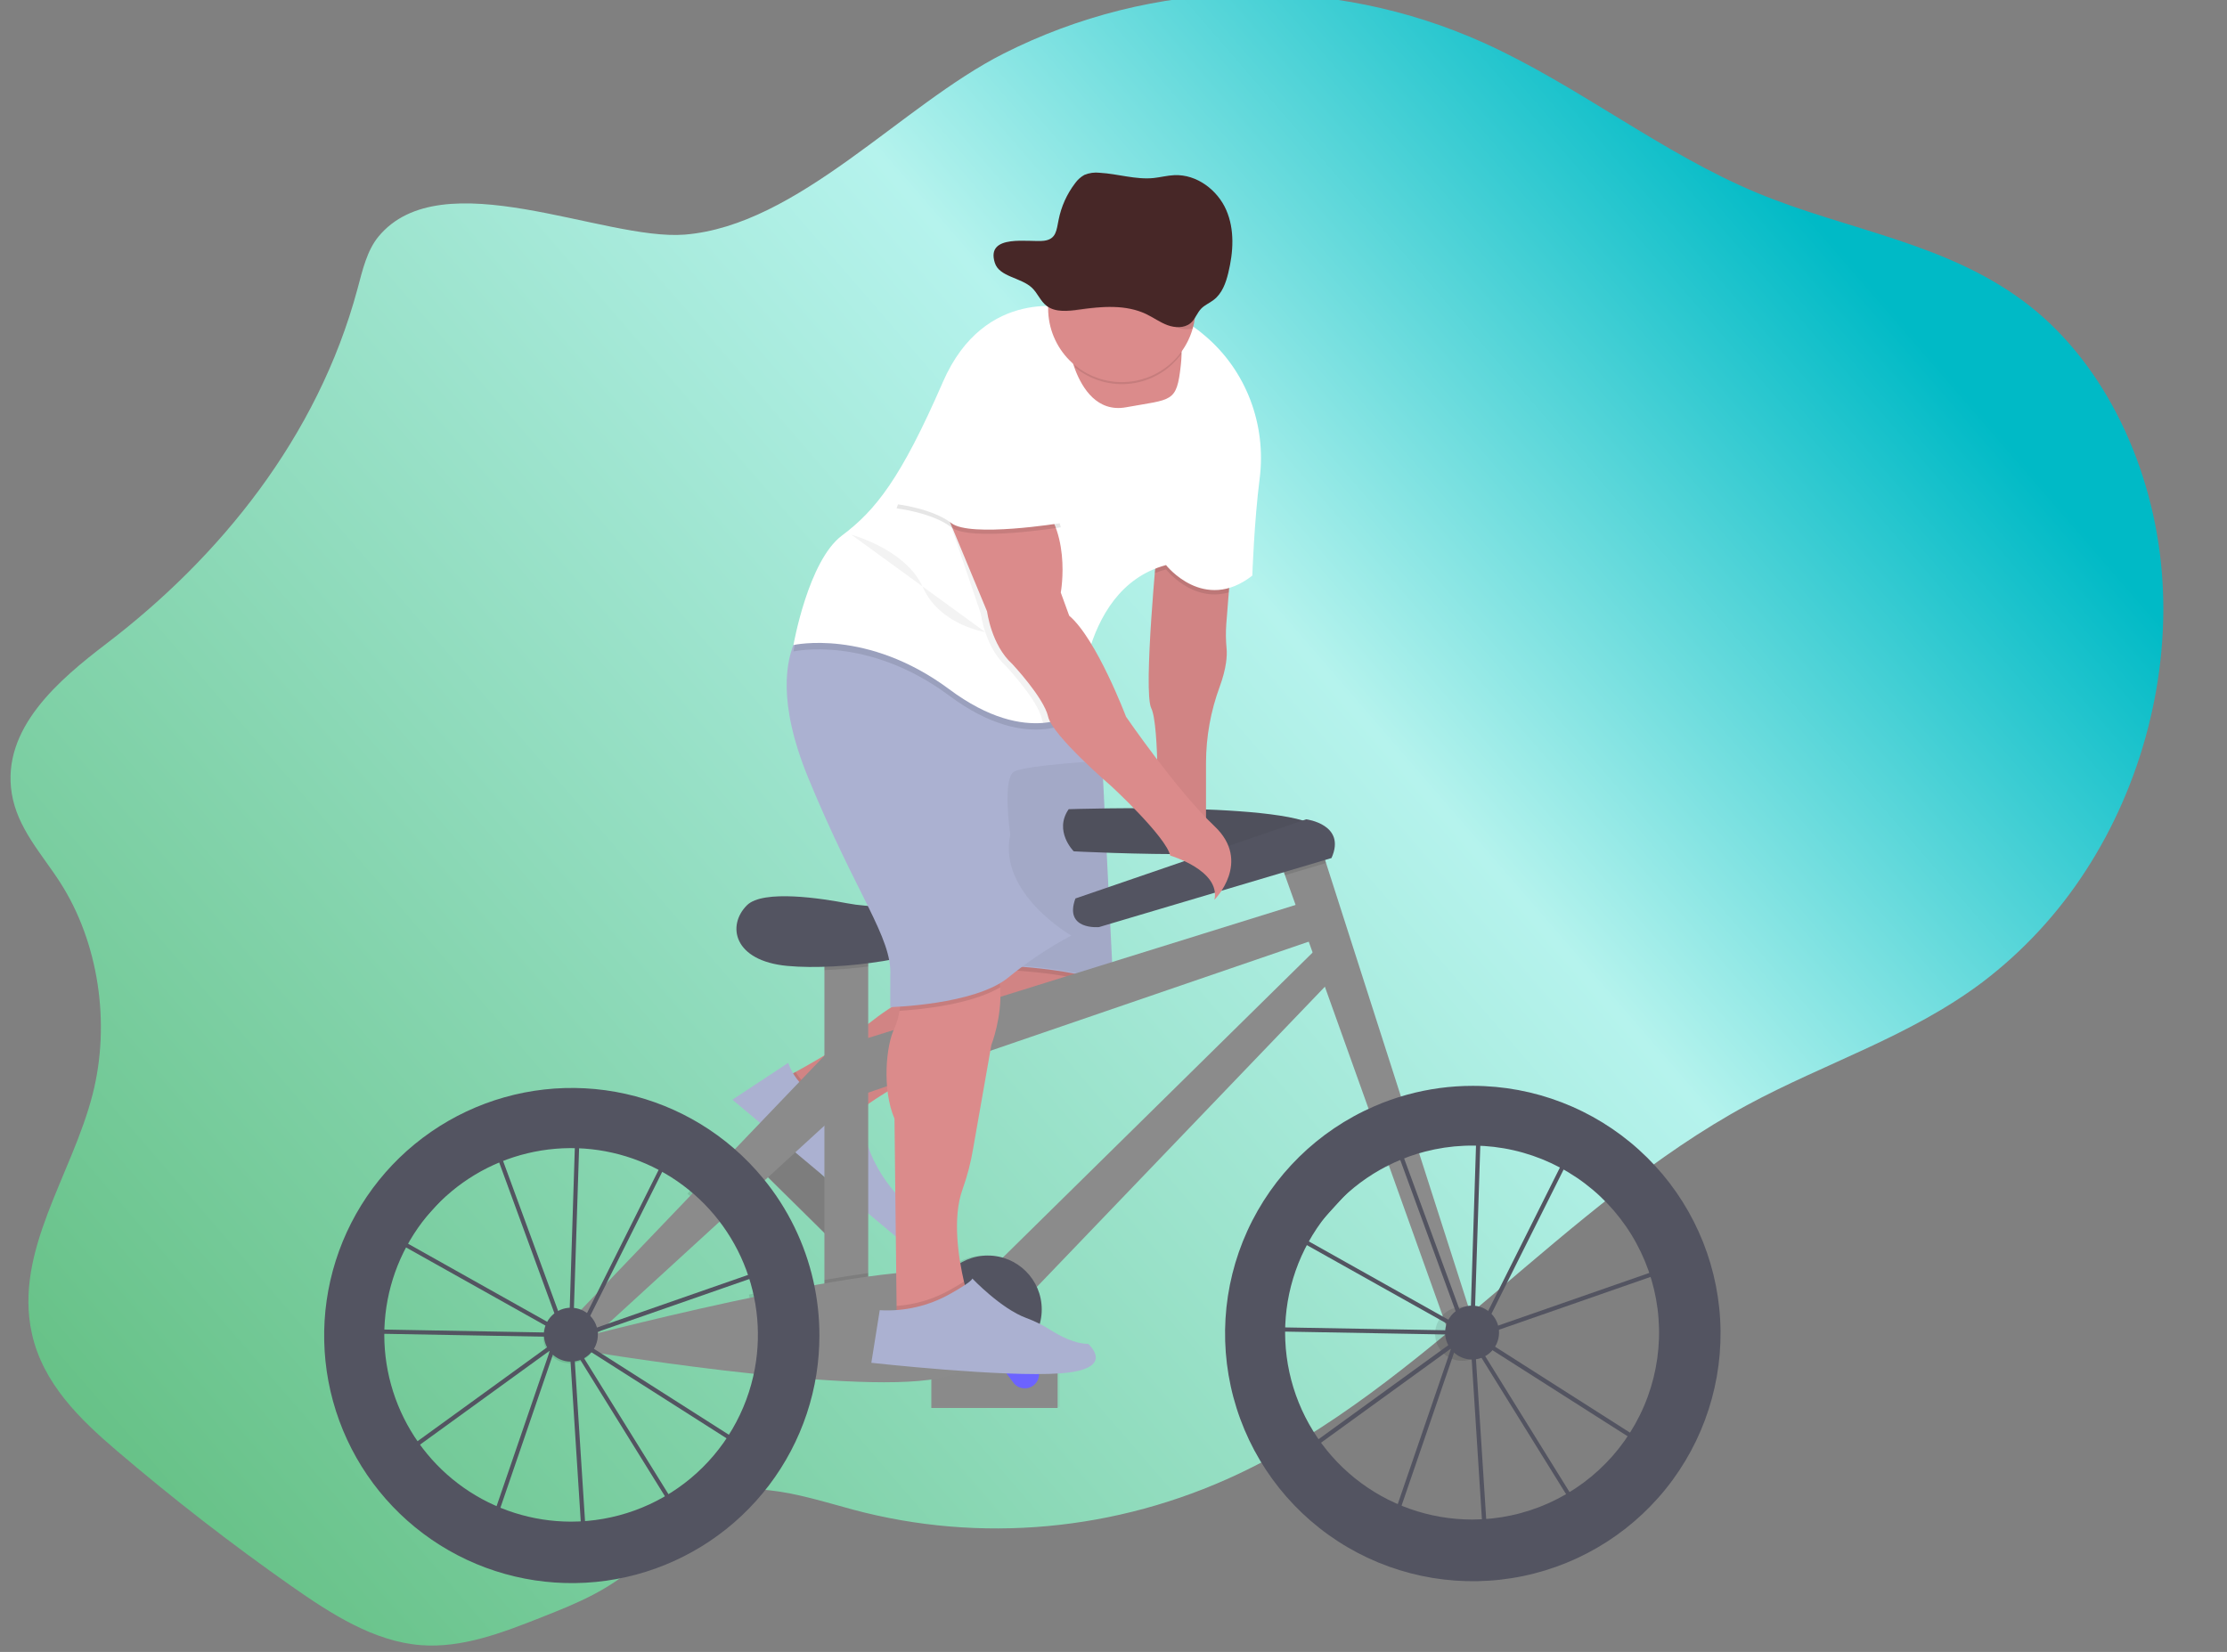 <svg width="1058" height="785" viewBox="0 0 1058 785" fill="none" xmlns="http://www.w3.org/2000/svg">
<rect x="0" y="0" width="1058" height="785" fill="#808080" stroke="none"/>
<g id="undraw_Ride_a_bicycle_2yok 1" clip-path="url(#clip0)">
<path id="Vector" d="M179.802 112.432C174.322 119.082 172.212 128.432 169.852 137.222C150.852 208.062 104.032 265.042 50.712 305.742C28.132 322.982 0.642 346.102 5.582 377.012C8.242 393.612 19.912 405.832 28.582 419.352C46.772 447.662 52.672 486.142 44.002 520.032C34.142 558.592 6.582 594.572 15.112 633.562C20.372 657.562 38.232 674.642 55.402 689.322C82.189 712.209 109.829 733.649 138.322 753.642C157.422 767.042 177.742 780.082 200.002 781.782C219.602 783.282 238.802 775.832 257.412 768.482C273.672 762.052 290.342 755.362 303.472 742.482C312.042 734.072 318.872 723.222 328.392 716.342C350.752 700.182 379.472 710.422 405.112 717.342C465.612 733.582 530.362 727.652 587.932 700.602C676.242 659.102 743.552 571.952 829.932 525.192C867.072 505.082 907.472 492.602 941.862 466.702C961.237 451.956 977.887 433.938 991.062 413.462C1017.06 373.352 1031.12 322.212 1027.06 272.152C1023 222.092 1000.25 173.852 964.522 145.592C926.272 115.342 877.962 109.692 834.442 91.532C789.502 72.772 749.522 40.532 705.012 20.402C668.996 4.159 629.8 -3.815 590.3 -2.934C550.8 -2.053 511.998 7.66 476.742 25.492C428.302 49.992 379.202 107.152 325.252 111.492C286.812 114.492 209.822 76.012 179.802 112.432Z" fill="url(#paint0_linear)"/>
<g id="container">
<path id="Vector_2" d="M502.45 650.077H442.45V669.077H502.45V650.077Z" fill="#8B8B8B"/>
<path id="Vector_3" opacity="0.1" d="M503.47 649.587H443.47V668.587H503.47V649.587Z" fill="#8B8B8B"/>
<g id="container_2">
<path id="Vector_4" d="M406.47 573.89L363.763 531.746L350.417 545.27L393.124 587.414L406.47 573.89Z" fill="#8B8B8B"/>
<path id="Vector_5" opacity="0.1" d="M406.522 573.731L363.816 531.587L350.47 545.111L393.177 587.255L406.522 573.731Z" fill="black"/>
<path id="Vector_6" d="M373.95 511.577C373.95 511.577 398.74 498.497 408.32 490.077C414.087 485.031 420.288 480.503 426.85 476.547L457.95 457.617L522.95 452.617L525.95 463.617C525.95 463.617 530.95 479.617 480.95 493.617C430.95 507.617 405.95 529.617 405.95 529.617C405.95 529.617 373.95 540.577 373.95 511.577Z" fill="#DB8B8B"/>
<path id="Vector_7" opacity="0.1" d="M408.6 527.447C406.83 528.797 405.95 529.577 405.95 529.577C405.95 529.577 373.95 540.577 373.95 511.577C373.95 511.577 375.5 510.757 377.95 509.387C380.425 513.417 383.893 516.746 388.021 519.055C392.149 521.365 396.8 522.577 401.53 522.577H404.92L408.6 527.447Z" fill="black"/>
<path id="Vector_8" opacity="0.05" d="M525.01 469.137C522.23 475.027 512.64 484.707 480.95 493.577C440.34 504.947 416.22 521.577 408.6 527.447C406.83 528.797 405.95 529.577 405.95 529.577C405.95 529.577 373.95 540.577 373.95 511.577C373.95 511.577 375.5 510.757 377.95 509.387C385.38 505.317 401.11 496.387 408.29 490.037C414.056 484.989 420.257 480.462 426.82 476.507L457.92 457.577L469.5 456.687L522.92 452.577L525.92 463.577C525.92 463.577 526.62 465.727 525.01 469.137Z" fill="black"/>
<path id="Vector_9" d="M374.45 505.077L347.95 522.577L425.55 587.577C425.55 587.577 436.95 580.577 430.95 572.577C430.95 572.577 410.95 555.577 409.95 531.577L403.95 523.577H400.56C394.828 523.577 389.237 521.798 384.559 518.484C379.882 515.17 376.35 510.485 374.45 505.077V505.077Z" fill="#ABB1D1"/>
<path id="Vector_10" opacity="0.1" d="M525.01 469.137C509.01 461.407 469.95 460.577 469.95 460.577L469.53 456.687L522.95 452.577L525.95 463.577C525.95 463.577 526.62 465.727 525.01 469.137Z" fill="black"/>
<path id="Vector_11" d="M469.95 458.577C469.95 458.577 516.95 459.577 528.95 469.577L522.95 348.577H457.95L469.95 458.577Z" fill="#ABB1D1"/>
<path id="Vector_12" opacity="0.05" d="M469.95 458.077C469.95 458.077 516.95 459.077 528.95 469.077L522.95 348.077H457.95L469.95 458.077Z" fill="black"/>
<path id="Vector_13" d="M507.71 384.537C507.71 384.537 625.36 380.537 627.76 395.747C630.16 410.957 510.11 404.547 510.11 404.547C510.11 404.547 500.51 394.937 507.71 384.537Z" fill="#535461"/>
<path id="Vector_14" opacity="0.05" d="M507.71 384.537C507.71 384.537 625.36 380.537 627.76 395.747C630.16 410.957 510.11 404.547 510.11 404.547C510.11 404.547 500.51 394.937 507.71 384.537Z" fill="black"/>
<path id="Vector_15" d="M412.47 445.367H391.66V626.247H412.47V445.367Z" fill="#8B8B8B"/>
<path id="Vector_16" opacity="0.1" d="M412.47 445.357V459.287C405.55 460.187 398.47 460.757 391.66 460.977V445.357H412.47Z" fill="black"/>
<path id="Vector_17" d="M410.91 430.367C407.99 430.141 405.086 429.75 402.21 429.197C390.93 427.037 362.49 422.507 354.84 430.197C345.24 439.797 348.44 456.607 374.05 459.007C399.66 461.407 443.68 455.007 452.49 445.397C452.49 445.357 436.56 432.337 410.91 430.367Z" fill="#535461"/>
<path id="Vector_18" d="M406.87 494.987L625.37 426.957L632.57 443.767L408.47 520.597L406.87 494.987Z" fill="#8B8B8B"/>
<path id="Vector_19" d="M471.7 602.237L629.37 446.967L638.17 459.767L487.7 616.637L471.7 602.237Z" fill="#8B8B8B"/>
<path id="Vector_20" opacity="0.1" d="M673.05 549.437C668.054 550.729 663.182 552.459 658.49 554.607L648.93 527.897C653.947 525.71 659.114 523.882 664.39 522.427L673.05 549.437Z" fill="black"/>
<path id="Vector_21" d="M699.8 627.847L688.6 634.247L610.46 415.917L606.96 406.147L625.37 395.737L629.98 410.117L699.8 627.847Z" fill="#8B8B8B"/>
<path id="Vector_22" opacity="0.1" d="M629.98 410.117L610.46 415.917L606.96 406.147L625.37 395.737L629.98 410.117Z" fill="black"/>
<path id="Vector_23" d="M510.91 426.957L620.56 389.337C620.56 389.337 639.77 391.737 632.56 407.747L522.12 440.557C522.12 440.557 505.32 442.157 510.91 426.957Z" fill="#535461"/>
<path id="Vector_24" opacity="0.1" d="M387.26 635.447C387.259 641.581 386.784 647.706 385.84 653.767C376.24 653.077 366.32 652.077 356.6 651.077C358.759 639.186 358.491 626.981 355.81 615.197C365.28 613.197 374.95 611.287 384.39 609.557C386.303 618.054 387.265 626.737 387.26 635.447V635.447Z" fill="black"/>
<path id="Vector_25" opacity="0.1" d="M412.47 604.967V626.237H391.66V608.237C398.86 606.987 405.86 605.877 412.47 604.967Z" fill="black"/>
<path id="Vector_26" d="M278.01 635.077C278.01 635.077 446.09 591.077 459.69 607.867C473.29 624.657 487.7 647.077 445.32 655.077C402.94 663.077 274.84 641.467 274.84 641.467L278.01 635.077Z" fill="#8B8B8B"/>
<path id="Vector_27" opacity="0.1" d="M360.68 560.957L339.32 580.507C335.537 575.651 331.261 571.2 326.56 567.227L346.5 546.397C351.634 550.836 356.378 555.707 360.68 560.957V560.957Z" fill="black"/>
<path id="Vector_28" d="M272.41 626.247L398.06 494.987L402.07 525.397L278.81 638.247L272.41 626.247Z" fill="#8B8B8B"/>
<path id="Vector_29" opacity="0.1" d="M270.81 647.857C277.885 647.857 283.62 642.121 283.62 635.047C283.62 627.972 277.885 622.237 270.81 622.237C263.735 622.237 258 627.972 258 635.047C258 642.121 263.735 647.857 270.81 647.857Z" fill="black"/>
<path id="Vector_30" opacity="0.1" d="M694.6 646.657C701.675 646.657 707.41 640.922 707.41 633.847C707.41 626.772 701.675 621.037 694.6 621.037C687.525 621.037 681.79 626.772 681.79 633.847C681.79 640.922 687.525 646.657 694.6 646.657Z" fill="black"/>
<path id="Vector_31" opacity="0.1" d="M467.69 647.857C481.834 647.857 493.3 636.391 493.3 622.247C493.3 608.103 481.834 596.637 467.69 596.637C453.546 596.637 442.08 608.103 442.08 622.247C442.08 636.391 453.546 647.857 467.69 647.857Z" fill="black"/>
<path id="Vector_32" d="M469.3 647.857C483.444 647.857 494.91 636.391 494.91 622.247C494.91 608.103 483.444 596.637 469.3 596.637C455.156 596.637 443.69 608.103 443.69 622.247C443.69 636.391 455.156 647.857 469.3 647.857Z" fill="#535461"/>
<path id="Vector_33" d="M462.462 620.323L462.454 620.329C459.447 622.578 458.832 626.839 461.081 629.847L481.407 657.027C483.656 660.035 487.918 660.65 490.925 658.4L490.933 658.394C493.941 656.145 494.555 651.884 492.306 648.876L471.98 621.696C469.731 618.688 465.47 618.074 462.462 620.323Z" fill="#6C63FF"/>
<path id="Vector_34" d="M584.95 266.577L582.57 296.687C582.296 300.501 582.346 304.331 582.72 308.137C583.03 311.507 582.72 317.407 579.42 326.407C575.183 337.904 572.993 350.054 572.95 362.307V396.577L549.95 392.577C549.95 392.577 550.95 344.577 546.95 336.577C542.95 328.577 549.95 257.577 549.95 257.577L584.95 266.577Z" fill="#DB8B8B"/>
<path id="Vector_35" opacity="0.05" d="M583.77 281.497L582.57 296.687C582.3 300.498 582.353 304.325 582.73 308.127C583.04 311.497 582.73 317.397 579.43 326.407C575.193 337.904 573.003 350.054 572.96 362.307V396.577L549.96 392.577C549.96 392.577 550.96 344.577 546.96 336.577C544.13 330.907 546.81 293.637 548.62 272.367C549.37 263.617 549.96 257.577 549.96 257.577L584.96 266.577L583.77 281.497Z" fill="black"/>
<path id="Vector_36" d="M470.97 496.577L462.32 545.777C461.229 552.346 459.556 558.804 457.32 565.077C452.25 578.937 455.49 598.367 457.95 608.967C459.04 613.647 459.95 616.607 459.95 616.607L433.95 630.607L425.95 624.607V620.607L424.95 531.607C418.95 517.607 420.95 496.607 424.95 488.607C426.087 485.978 426.887 483.216 427.33 480.387C429.33 469.667 429.95 454.607 429.95 454.607C429.95 454.607 445.95 427.607 464.95 445.607C471.95 452.237 474.61 460.907 475.17 469.207C476.15 483.417 470.97 496.577 470.97 496.577Z" fill="#DB8B8B"/>
<path id="Vector_37" opacity="0.1" d="M475.17 469.177C461.3 477.417 437.17 479.747 427.33 480.357C429.33 469.637 429.95 454.577 429.95 454.577C429.95 454.577 445.95 427.577 464.95 445.577C471.95 452.207 474.61 460.877 475.17 469.177Z" fill="black"/>
<path id="Vector_38" d="M508.95 444.577C498.316 450.24 488.267 456.939 478.95 464.577C462.95 477.577 422.95 478.577 422.95 478.577V463.577C423.95 445.577 406.95 425.577 383.95 369.577C369.26 333.817 373.33 313.577 378.19 303.577C380.95 297.927 383.95 295.577 383.95 295.577L508.95 319.577L513.42 332.977L522.95 361.577C522.95 361.577 487.95 363.577 481.95 366.577C475.95 369.577 479.95 396.577 479.95 396.577C473.95 424.577 508.95 444.577 508.95 444.577Z" fill="#ABB1D1"/>
<path id="Vector_39" opacity="0.1" d="M584.95 266.577L583.77 281.497C566.37 286.497 553.95 270.577 553.95 270.577C552.135 271.063 550.352 271.661 548.61 272.367C549.36 263.617 549.95 257.577 549.95 257.577L584.95 266.577Z" fill="black"/>
<path id="Vector_40" opacity="0.1" d="M513.42 332.977C512.95 337.647 512.95 340.577 512.95 340.577C512.95 340.577 489.95 359.577 450.95 330.577C411.95 301.577 376.95 309.577 376.95 309.577C376.95 309.577 377.36 307.257 378.19 303.577C380.95 297.927 383.95 295.577 383.95 295.577L508.95 319.577L513.42 332.977Z" fill="black"/>
<path id="Vector_41" d="M598.43 227.527C595.82 247.877 594.95 273.527 594.95 273.527C571.95 291.527 553.95 268.527 553.95 268.527C532.23 274.357 522.02 293.367 517.21 309.957C514.634 318.93 513.202 328.194 512.95 337.527C512.95 337.527 506.87 342.527 495.67 343.527C485.08 344.417 469.9 341.657 450.95 327.527C411.95 298.527 376.95 306.527 376.95 306.527C376.95 306.527 383.95 266.527 399.95 254.527C415.95 242.527 427.95 227.527 447.95 181.527C467.95 135.527 508.95 146.527 508.95 146.527C508.95 146.527 510.95 137.527 547.95 146.527C556.962 148.889 565.304 153.308 572.32 159.437C592.11 176.077 601.71 201.887 598.43 227.527Z" fill="white"/>
<path id="Vector_42" d="M561.32 169.077C561.27 170.407 561.16 171.887 560.98 173.537C558.98 191.537 556.98 189.537 534.98 193.537C521.3 196.027 514.19 184.597 510.77 175.597C509.532 172.336 508.598 168.969 507.98 165.537L555.98 157.537C555.98 157.537 561.73 155.927 561.32 169.077Z" fill="#DB8B8B"/>
<path id="Vector_43" opacity="0.05" d="M517.21 310.007C514.634 318.98 513.202 328.244 512.95 337.577C512.95 337.577 506.87 342.577 495.67 343.577C495.354 342.94 495.113 342.269 494.95 341.577C492.95 332.577 477.95 316.577 477.95 316.577C467.95 307.577 465.95 291.577 465.95 291.577L449.45 243.077L443.95 238.577C443.95 238.577 466.95 220.577 486.95 235.577C506.95 250.577 500.95 282.577 500.95 282.577L504.95 293.577C509.1 297.077 513.32 303.247 517.21 310.007Z" fill="black"/>
<path id="Vector_44" d="M446.95 237.577L468.95 290.577C468.95 290.577 470.95 306.577 480.95 315.577C480.95 315.577 495.95 331.577 497.95 340.577C499.95 349.577 527.95 373.577 527.95 373.577C527.95 373.577 553.95 397.577 555.95 406.577C555.95 406.577 579.95 413.577 576.95 427.577C576.95 427.577 594.95 409.577 576.95 392.577C558.95 375.577 534.95 340.577 534.95 340.577C534.95 340.577 520.95 303.577 507.95 292.577L503.95 281.577C503.95 281.577 509.95 249.577 489.95 234.577C469.95 219.577 446.95 237.577 446.95 237.577Z" fill="#DB8B8B"/>
<path id="Vector_45" opacity="0.1" d="M459.95 616.577L433.95 630.577L425.95 624.577V620.577C434.934 619.939 443.663 617.305 451.5 612.867C453.9 611.507 456.16 610.167 457.97 608.987C459.02 613.617 459.95 616.577 459.95 616.577Z" fill="black"/>
<path id="Vector_46" opacity="0.1" d="M489.95 195.577L503.95 250.577C503.95 250.577 460.95 257.577 451.95 250.577C442.95 243.577 425.95 241.577 425.95 241.577C425.95 241.577 443.95 189.577 453.95 183.577C463.95 177.577 489.95 195.577 489.95 195.577Z" fill="black"/>
<path id="Vector_47" d="M489.95 193.577L503.95 248.577C503.95 248.577 460.95 255.577 451.95 248.577C442.95 241.577 425.95 239.577 425.95 239.577C425.95 239.577 443.95 187.577 453.95 181.577C463.95 175.577 489.95 193.577 489.95 193.577Z" fill="white"/>
<path id="Vector_48" opacity="0.1" d="M561.32 168.077C558.519 171.943 554.957 175.195 550.853 177.634C546.748 180.072 542.188 181.645 537.453 182.256C532.718 182.866 527.909 182.502 523.32 181.185C518.731 179.868 514.46 177.626 510.77 174.597C509.532 171.336 508.598 167.969 507.98 164.537L555.98 156.537C555.98 156.537 561.73 154.927 561.32 168.077Z" fill="black"/>
<path id="Vector_49" d="M567.95 146.577C567.95 155.859 564.263 164.762 557.699 171.325C551.135 177.889 542.233 181.577 532.95 181.577C523.667 181.577 514.765 177.889 508.201 171.325C501.638 164.762 497.95 155.859 497.95 146.577C497.95 145.997 497.95 145.417 497.95 144.837C498.181 135.554 502.09 126.743 508.816 120.343C515.543 113.942 524.537 110.476 533.82 110.707C543.103 110.937 551.913 114.846 558.314 121.573C564.715 128.3 568.181 137.294 567.95 146.577V146.577Z" fill="#DB8B8B"/>
<path id="Vector_50" opacity="0.1" d="M567.95 146.577C567.953 149.802 567.509 153.013 566.63 156.117C563.925 156.706 561.103 156.448 558.55 155.377C554.81 153.907 551.6 151.377 548.01 149.557C537.9 144.437 525.87 145.447 514.67 147.137C509.11 147.977 502.8 148.757 498.43 145.217C498.28 145.098 498.136 144.971 498 144.837C498.231 135.554 502.14 126.743 508.866 120.343C515.593 113.942 524.587 110.476 533.87 110.707C543.153 110.937 551.963 114.846 558.364 121.573C564.765 128.3 568.231 137.294 568 146.577H567.95Z" fill="black"/>
<path id="Vector_51" d="M472.63 124.927C474.76 131.607 484.99 131.817 490.24 136.737C492.97 139.297 494.24 143.077 497.24 145.357C501.41 148.537 507.43 147.837 512.74 147.077C523.43 145.557 534.91 144.647 544.55 149.257C547.97 150.887 551.04 153.167 554.61 154.497C558.18 155.827 562.61 155.987 565.51 153.627C567.83 151.737 568.68 148.627 570.78 146.547C572.41 144.907 574.68 143.987 576.54 142.547C580.62 139.467 582.38 134.447 583.54 129.647C585.94 119.767 586.63 109.117 582.54 99.747C578.45 90.377 568.61 82.747 557.87 83.237C554.58 83.387 551.37 84.237 548.09 84.597C539.54 85.467 531.09 82.597 522.51 82.107C520.021 81.804 517.497 82.148 515.18 83.107C513.433 84.078 511.927 85.427 510.77 87.057C506.842 92.202 504.152 98.184 502.91 104.537C501.91 109.327 501.86 113.667 495.99 114.407C489.32 115.287 468.12 110.797 472.63 124.927Z" fill="#472727"/>
<path id="Vector_52" opacity="0.05" d="M404.45 254.077C404.45 254.077 430.45 261.077 438.45 279.077C446.45 297.077 468.09 300.367 468.09 300.367" fill="black"/>
<path id="Vector_53" d="M451.46 614.817C456.83 611.817 461.54 608.817 461.95 607.577C461.95 607.577 475.5 621.877 487.57 626.317C491.629 627.816 495.514 629.747 499.16 632.077C503.94 635.077 510.76 638.607 516.95 638.607C516.95 638.607 530.95 650.607 503.95 652.607C476.95 654.607 413.95 647.607 413.95 647.607L417.95 622.607C429.637 623.292 441.274 620.587 451.46 614.817Z" fill="#ABB1D1"/>
</g>
</g>
<g id="arka-teker">
<path id="Vector_54" d="M276.725 735.778L270.455 637.838L270.325 637.628L264.005 639.828L234.925 724.678L188.675 691.888L262.345 638.478L262.415 638.268L262.835 638.118L267.585 634.668L190.345 591.358L171.425 612.158L174.425 631.658L263.245 633.278V635.278L172.765 633.658L169.345 611.518L195.245 583.058L233.995 537.858L234.685 539.728L242.885 530.728L273.345 536.188V534.978L275.345 535.038V536.548L320.705 544.668L278.415 629.278L272.245 633.748V634.248V634.808L370.045 600.728L358.435 691.938L275.435 639.068L272.515 637.428L321.455 716.308L276.725 735.778ZM272.725 641.438L278.575 732.818L318.625 715.438L272.725 641.438ZM192.145 691.868L233.935 721.498L261.275 641.758L192.145 691.868ZM274.465 636.208L276.555 637.378L356.905 688.578L367.705 603.708L274.465 636.208ZM267.365 629.008L269.875 633.058L270.315 632.738L273.315 538.208L243.575 532.888L235.415 541.888L267.365 629.008ZM191.945 589.948L266.785 631.948L265.485 629.818L233.905 543.548L196.715 584.418L191.945 589.948ZM275.345 538.558L272.345 631.278L276.865 627.998L317.775 546.178L275.345 538.558Z" fill="#535461"/>
<path id="Vector_55" d="M386.415 608.738C382.405 590.919 374.285 574.283 362.705 560.158C358.406 554.909 353.666 550.038 348.535 545.598C328.809 528.567 303.986 518.568 277.962 517.17C251.938 515.771 226.187 523.053 204.749 537.873C183.311 552.693 167.401 574.211 159.515 599.05C151.629 623.89 152.214 650.645 161.178 675.116C170.142 699.587 186.978 720.39 209.042 734.258C231.107 748.127 257.152 754.277 283.09 751.743C309.028 749.208 333.39 738.134 352.353 720.257C371.317 702.379 383.807 678.712 387.865 652.968C388.809 646.907 389.284 640.783 389.285 634.648C389.292 625.932 388.329 617.242 386.415 608.738ZM271.225 723.088C252.993 723.069 235.209 717.435 220.292 706.953C205.374 696.47 194.047 681.648 187.851 664.501C181.655 647.354 180.89 628.715 185.66 611.118C190.43 593.521 200.505 577.82 214.513 566.15C228.521 554.48 245.783 547.408 263.953 545.895C282.122 544.381 300.316 548.501 316.062 557.693C331.807 566.884 344.34 580.703 351.956 597.268C359.571 613.834 361.9 632.343 358.625 650.278C354.875 670.722 344.076 689.203 328.107 702.506C312.137 715.809 292.01 723.093 271.225 723.088V723.088Z" fill="#535461"/>
<path id="Vector_56" d="M271.225 647.058C278.3 647.058 284.035 641.323 284.035 634.248C284.035 627.174 278.3 621.438 271.225 621.438C264.15 621.438 258.415 627.174 258.415 634.248C258.415 641.323 264.15 647.058 271.225 647.058Z" fill="#535461"/>
</g>
<g id="on-teker">
<path id="Vector_57" d="M704.847 734.78L698.587 636.88L698.457 636.67L692.137 638.87L663.047 723.68L616.797 690.88L690.487 637.47L690.557 637.26L690.977 637.11L695.727 633.66L618.487 590.35L599.557 611.15L602.557 630.65L691.357 632.23V634.23L600.877 632.61L597.477 610.5L623.367 582.05L662.087 536.88L662.777 538.75L670.977 529.75L701.517 535.22V534.01L703.517 534.07V535.58L748.877 543.7L706.547 628.35L700.377 632.82V633.32V633.88L798.187 599.8L786.577 691.01L703.577 638.14L700.657 636.5L749.597 715.39L704.847 734.78ZM700.847 640.44L706.697 731.82L746.747 714.44L700.847 640.44ZM620.277 690.88L662.067 720.51L689.407 640.77L620.277 690.88ZM702.597 635.22L704.687 636.39L785.037 687.59L795.837 602.72L702.597 635.22ZM695.497 628.02L698.007 632.07L698.447 631.75L701.447 537.22L671.707 531.88L663.547 540.88L695.497 628.02ZM620.107 588.97L694.947 630.97L693.647 628.84L662.067 542.57L624.867 583.45L620.107 588.97ZM703.477 537.58L700.477 630.27L704.997 626.99L745.907 545.17L703.477 537.58Z" fill="#535461"/>
<path id="Vector_58" d="M699.757 516C689.144 515.988 678.578 517.415 668.347 520.24C663.071 521.695 657.904 523.523 652.887 525.71C626.157 537.297 604.674 558.387 592.594 584.898C580.514 611.41 578.697 641.459 587.492 669.233C596.287 697.008 615.071 720.533 640.209 735.259C665.348 749.984 695.054 754.863 723.582 748.952C752.109 743.04 777.431 726.759 794.648 703.257C811.865 679.755 819.754 650.702 816.789 621.72C813.823 592.738 800.215 565.885 778.595 546.356C756.975 526.828 728.881 516.012 699.747 516H699.757ZM699.357 722.09C679.076 722.082 659.408 715.137 643.62 702.407C627.831 689.678 616.872 671.931 612.562 652.113C608.252 632.295 610.851 611.599 619.928 593.463C629.004 575.326 644.011 560.84 662.457 552.41C667.149 550.262 672.021 548.532 677.017 547.24C689.229 544.07 701.977 543.537 714.411 545.678C726.845 547.818 738.681 552.581 749.13 559.652C759.58 566.722 768.404 575.937 775.015 586.683C781.627 597.429 785.873 609.46 787.473 621.975C789.073 634.49 787.989 647.202 784.293 659.265C780.598 671.329 774.375 682.467 766.04 691.939C757.704 701.41 747.447 708.998 735.951 714.196C724.455 719.395 711.984 722.086 699.367 722.09H699.357Z" fill="#535461"/>
<path id="Vector_59" d="M699.357 646.06C706.432 646.06 712.167 640.325 712.167 633.25C712.167 626.175 706.432 620.44 699.357 620.44C692.282 620.44 686.547 626.175 686.547 633.25C686.547 640.325 692.282 646.06 699.357 646.06Z" fill="#535461"/>
</g>
</g>
<defs>
<linearGradient id="paint0_linear" x1="865" y1="107.5" x2="84.5" y2="782" gradientUnits="userSpaceOnUse">
<stop stop-color="#00BAC6"/>
<stop offset="0.307" stop-color="#B5F3ED"/>
<stop offset="1" stop-color="#63BF82"/>
</linearGradient>
<clipPath id="clip0">
<rect width="1057.7" height="784.98" fill="white"/>
</clipPath>
</defs>
</svg>
